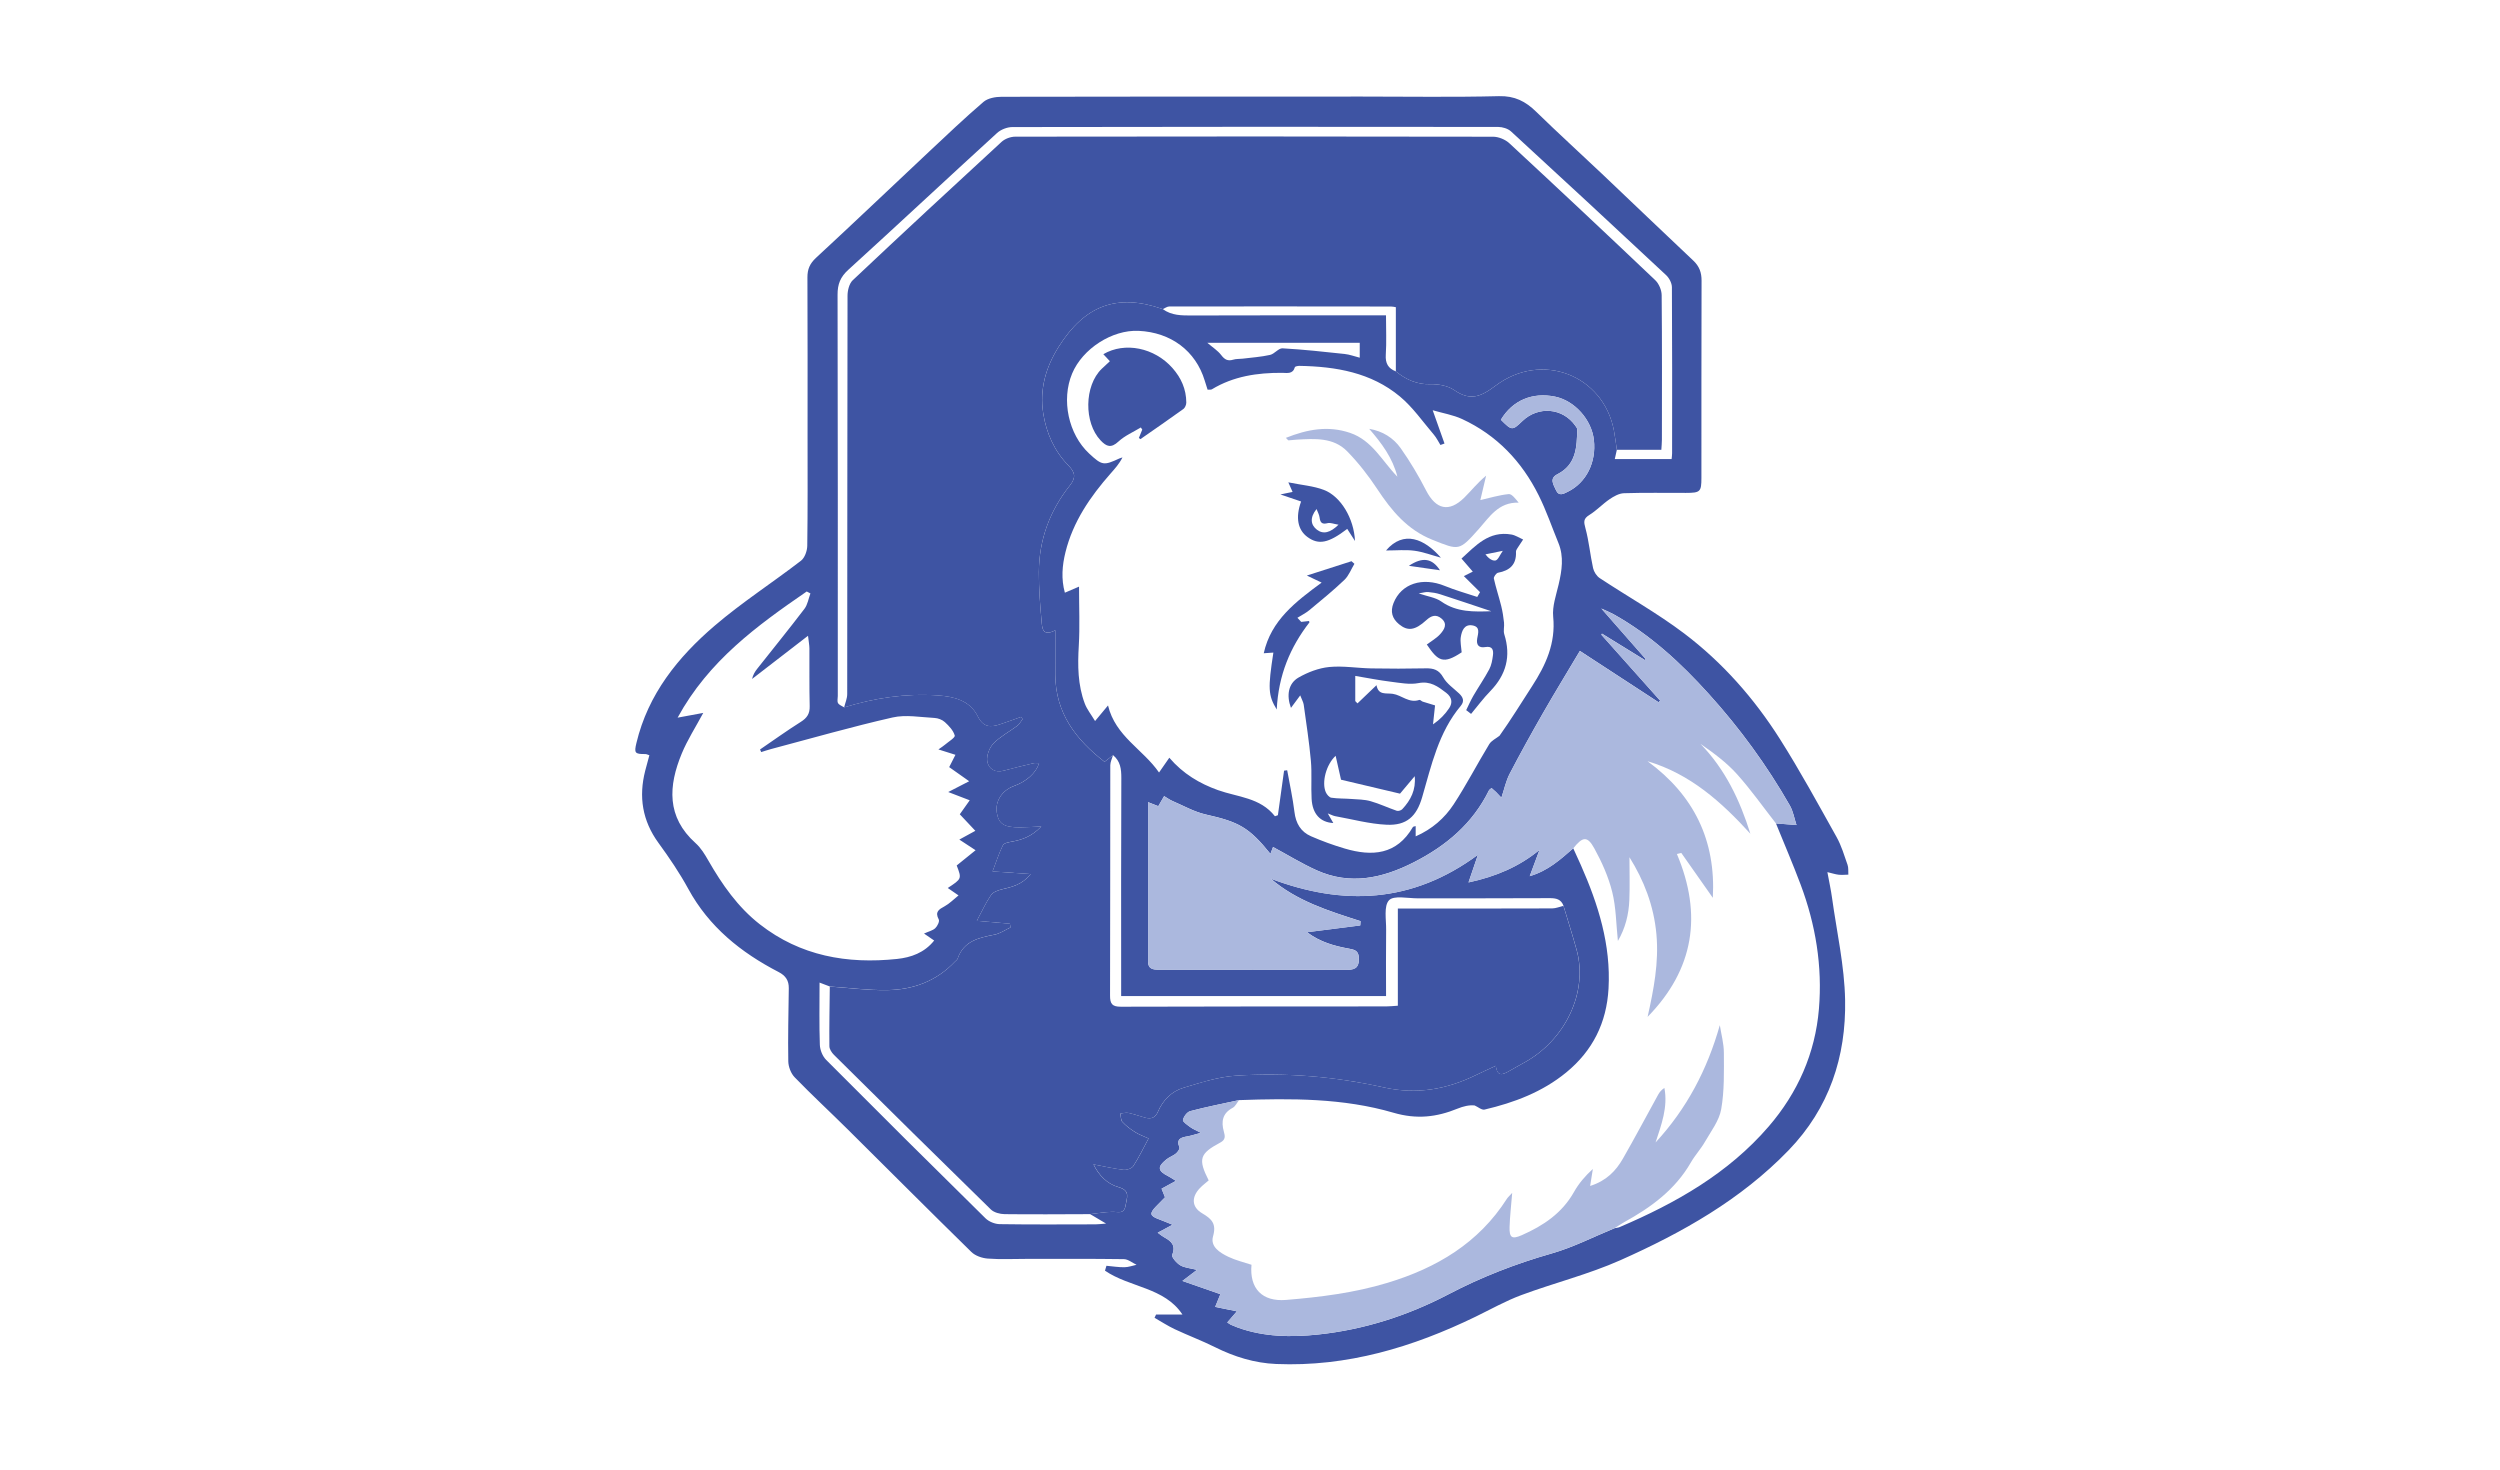 <svg enable-background="new 0 0 133.965 78.795" viewBox="0 0 133.965 78.795" xmlns="http://www.w3.org/2000/svg"><path d="m61.947 70.44h1.415c-.96-1.461-2.831-1.445-4.151-2.35.026-.087.053-.175.079-.262.322.029.644.082.965.078.216-.002.432-.085.648-.131-.225-.105-.449-.299-.676-.302-1.751-.025-3.503-.014-5.254-.014-.682-0-1.367.035-2.045-.017-.302-.023-.664-.147-.874-.352-2.225-2.178-4.422-4.384-6.633-6.576-.942-.934-1.917-1.835-2.839-2.787-.2-.206-.336-.564-.341-.855-.023-1.305.011-2.611.027-3.917.005-.41-.165-.671-.546-.868-2.017-1.044-3.729-2.415-4.842-4.46-.466-.855-1.02-1.669-1.594-2.457-.867-1.19-1.07-2.475-.71-3.877.068-.265.142-.529.221-.822-.088-.027-.153-.064-.217-.064-.564.005-.605-.056-.477-.592.623-2.613 2.225-4.602 4.194-6.286 1.463-1.252 3.096-2.304 4.625-3.482.202-.156.332-.527.336-.8.028-1.954.016-3.908.016-5.863 0-2.839.006-5.679-.007-8.518-.002-.438.127-.741.461-1.05 2.029-1.875 4.027-3.783 6.041-5.673.967-.907 1.928-1.822 2.934-2.684.232-.198.637-.271.962-.272 6.453-.015 12.906-.012 19.359-.012 2.434-0 4.868.04 7.301-.022.841-.021 1.422.278 1.988.831 1.16 1.132 2.36 2.222 3.537 3.337 1.631 1.546 3.251 3.104 4.887 4.644.322.303.445.637.443 1.075-.012 3.521-.005 7.043-.008 10.565-0.0.75-.062.806-.832.808-1.106.003-2.213-.019-3.318.017-.261.008-.542.165-.769.32-.378.257-.697.605-1.084.844-.328.202-.305.372-.212.711.19.698.254 1.43.41 2.139.044.197.189.424.356.535 1.503.993 3.086 1.878 4.52 2.961 2.056 1.554 3.756 3.485 5.135 5.661 1.082 1.707 2.05 3.487 3.037 5.253.258.462.412.985.588 1.489.056.161.031.35.042.526-.173.003-.348.023-.519.004-.173-.019-.342-.077-.604-.139.096.526.191.952.25 1.382.252 1.821.666 3.641.7 5.467.057 3.04-.847 5.799-3.03 8.057-2.562 2.651-5.705 4.417-9.014 5.89-1.707.76-3.546 1.215-5.304 1.868-.843.313-1.636.761-2.448 1.156-3.376 1.639-6.893 2.696-10.691 2.537-1.153-.048-2.242-.385-3.28-.903-.704-.351-1.444-.627-2.156-.962-.374-.176-.722-.405-1.082-.61.027-.058.054-.117.081-.175zm24.574-4.627c.09-.019.186-.022.269-.058 3.007-1.285 5.816-2.872 7.986-5.39 1.558-1.81 2.492-3.915 2.693-6.298.193-2.29-.176-4.521-.982-6.67-.413-1.102-.879-2.183-1.321-3.274.367.029.734.058 1.101.086-.116-.351-.176-.732-.356-1.047-1.228-2.151-2.684-4.144-4.343-5.978-1.5-1.658-3.133-3.174-5.108-4.272-.171-.095-.355-.168-.652-.306.868.988 1.626 1.852 2.385 2.716-.018.016-.035.032-.053.048-.766-.472-1.531-.944-2.297-1.417-.01.021-.02.041-.03.062 1.051 1.178 2.102 2.357 3.154 3.535-.032.026-.063.052-.095.078-1.43-.933-2.86-1.865-4.213-2.748-.718 1.208-1.369 2.271-1.988 3.352-.612 1.068-1.209 2.146-1.777 3.238-.195.376-.283.807-.44 1.275-.138-.147-.21-.228-.288-.304-.075-.073-.156-.14-.24-.214-.063.057-.118.085-.14.129-.876 1.78-2.298 2.974-4.04 3.858-1.685.855-3.4 1.229-5.195.419-.797-.36-1.548-.823-2.334-1.247-.036.096-.084.221-.139.369-1.147-1.422-1.69-1.712-3.463-2.11-.614-.138-1.187-.466-1.775-.718-.16-.069-.304-.175-.459-.267-.119.206-.209.36-.312.539-.185-.072-.346-.135-.548-.215 0 2.877-0 5.712 0 8.547 0.0.389.264.43.566.43 3.373-.001 6.747-.007 10.12.007.508.002.636-.224.606-.678-.023-.348-.238-.403-.512-.453-.789-.143-1.556-.351-2.263-.884 1.004-.128 1.928-.246 2.853-.364.005-.076.01-.153.016-.229-1.703-.547-3.416-1.073-4.816-2.279 3.88 1.469 7.576 1.328 11.106-1.278-.191.562-.333.979-.505 1.482 1.477-.319 2.712-.846 3.805-1.744-.167.449-.334.898-.524 1.408.985-.29 1.652-.9 2.331-1.492.137.301.277.601.41.903.931 2.106 1.612 4.269 1.481 6.614-.102 1.827-.845 3.326-2.263 4.491-1.284 1.054-2.792 1.619-4.381 1.993-.151.035-.352-.143-.53-.221-.286-.033-.61.045-.914.169-1.124.458-2.189.586-3.439.22-2.688-.787-5.487-.773-8.273-.675-.872.191-1.749.363-2.612.59-.17.045-.35.289-.393.473-.022.093.239.27.392.383.136.1.299.164.57.307-.325.088-.514.153-.707.187-.34.061-.635.123-.443.595.03.074-.092.248-.185.325-.154.127-.357.193-.513.318-.494.396-.467.614.083.89.125.063.241.146.427.259-.292.159-.521.285-.769.42.071.176.13.324.185.46-.173.176-.329.331-.481.49-.365.38-.334.508.152.687.213.078.421.168.734.294-.324.173-.535.286-.798.426.147.107.229.18.323.232.381.209.669.424.455.956-.047.116.233.441.43.558.23.138.533.154.897.246-.275.21-.453.345-.78.594.767.267 1.392.485 2.034.709-.091.223-.177.433-.278.681.413.084.763.156 1.163.238-.188.217-.334.385-.516.596.102.065.145.101.195.124.117.052.236.102.357.146 1.405.511 2.871.53 4.317.377 2.458-.261 4.798-1.01 6.986-2.156 1.772-.928 3.607-1.639 5.53-2.188 1.16-.331 2.252-.896 3.375-1.356zm-26.879-25.344c-.135.105-.269.209-.453.352-1.518-1.173-2.631-2.601-2.641-4.67-.004-.751-.001-1.502-.001-2.377-.694.364-.701-.138-.733-.489-.081-.873-.148-1.752-.144-2.628.008-1.733.584-3.286 1.658-4.64.333-.42.297-.693-.076-1.075-.752-.769-1.184-1.741-1.348-2.788-.2-1.278.122-2.448.823-3.566 1.394-2.221 3.136-2.889 5.582-2.024.473.347 1.013.343 1.569.341 3.274-.012 6.548-.007 9.822-.007.176-0.0.352-0.0.57-0 0 .756.033 1.436-.011 2.111-.03.459.127.735.54.892.542.437 1.123.708 1.859.688.424-.012.928.079 1.266.312.855.591 1.41.375 2.221-.235 2.477-1.863 5.775-.558 6.338 2.397.065.343.106.691.158 1.036-.037.164-.073.329-.111.501h3.045c.012-.13.026-.219.026-.309.002-2.967.009-5.934-.01-8.901-.001-.219-.145-.492-.311-.647-2.759-2.579-5.529-5.146-8.31-7.7-.166-.152-.455-.24-.687-.241-8.68-.011-17.36-.011-26.04.007-.276.001-.613.134-.817.32-2.666 2.435-5.303 4.902-7.973 7.332-.423.385-.573.77-.571 1.331.018 7.169.012 14.337.012 21.506 0.0.129-.043.284.014.38.061.104.215.153.328.227 1.632-.505 3.299-.757 5.009-.643.875.059 1.728.271 2.15 1.118.291.585.664.604 1.164.442.39-.127.774-.272 1.161-.409.027.039.054.077.08.116-.093.121-.165.269-.282.358-.424.32-.913.573-1.278.947-.218.224-.381.647-.337.946.057.396.397.647.878.517.53-.144 1.064-.272 1.598-.399.092-.022.194-.003.305-.003-.179.541-.674.977-1.358 1.227-.633.231-1.01.824-.909 1.429.1.6.394.789 1.25.784.329-.002.658-.028 1.136-.051-.523.544-1.032.715-1.583.815-.17.031-.421.078-.478.194-.213.433-.361.899-.553 1.401.673.047 1.298.09 2.044.142-.468.577-.999.687-1.533.816-.213.051-.479.144-.591.307-.277.4-.479.852-.764 1.382.601.053 1.188.104 1.774.156.012.066.023.132.035.197-.286.134-.559.33-.86.389-.841.166-1.653.336-1.977 1.286-.022.064-.097.109-.147.163-.983 1.04-2.232 1.501-3.62 1.523-1.026.016-2.054-.123-3.081-.192-.16-.061-.32-.122-.552-.21 0 1.172-.023 2.256.016 3.338.01.275.145.611.338.804 2.831 2.844 5.677 5.673 8.537 8.488.183.181.502.31.761.314 1.712.027 3.424.014 5.136.011.137-0.0.275-.02.565-.042-.37-.219-.613-.363-.855-.507.396-.044.791-.112 1.187-.123.302-.008.633.155.715-.34.069-.412.272-.797-.37-.98-.613-.175-1.05-.617-1.35-1.223.583.111 1.096.233 1.616.293.168.019.434-.073.519-.203.296-.456.532-.95.817-1.478-.233-.107-.492-.198-.72-.34-.246-.154-.485-.334-.681-.545-.092-.099-.077-.298-.11-.452.147-.013.302-.061.44-.031.305.065.6.176.902.257.306.082.531.002.668-.315.269-.623.733-1.097 1.369-1.289.926-.279 1.875-.589 2.83-.651 2.657-.173 5.31.048 7.904.63 1.779.399 3.385.102 4.966-.672.325-.159.656-.306 1.043-.486.079.638.404.451.721.278.242-.132.478-.278.722-.407 2.296-1.22 3.502-3.837 2.889-6.067-.219-.797-.472-1.585-.709-2.377-.129-.349-.386-.412-.739-.41-2.36.016-4.72.004-7.079.01-.531.001-1.282-.169-1.534.105-.286.311-.146 1.033-.153 1.576-.015 1.175-.004 2.35-.004 3.556-4.752 0-9.441 0-14.195 0 0-.243 0-.459 0-.675-0-3.669-.008-7.337.009-11.006.002-.484-.05-.904-.441-1.226zm17.763-16.702c-.073.026-.145.052-.218.078-.115-.184-.21-.385-.35-.549-.595-.696-1.127-1.472-1.822-2.05-1.545-1.285-3.434-1.607-5.386-1.64-.084-.001-.231.028-.243.073-.11.383-.417.302-.679.3-1.328-.008-2.607.18-3.768.883-.053.032-.137.012-.23.018-.055-.174-.106-.329-.153-.485-.483-1.59-1.807-2.586-3.545-2.666-1.414-.065-3.003.957-3.56 2.288-.591 1.412-.199 3.254.912 4.286.687.639.783.654 1.611.268.055-.026.117-.039.175-.058-.172.342-.404.597-.632.856-1.095 1.243-2.021 2.59-2.424 4.224-.174.705-.236 1.431-.031 2.168.268-.115.473-.203.759-.326 0 1.122.047 2.147-.013 3.166-.063 1.06-.057 2.101.322 3.103.116.307.335.576.55.934.257-.309.425-.512.694-.835.401 1.662 1.871 2.343 2.734 3.593.204-.293.364-.524.551-.792.74.864 1.626 1.384 2.605 1.735 1.058.379 2.266.395 3.055 1.401.053-.019.105-.037.158-.056.11-.796.221-1.592.331-2.387.056-.007.112-.014.167-.022.133.745.299 1.487.39 2.238.073.609.34 1.061.887 1.299.588.256 1.195.478 1.81.659 1.465.433 2.782.34 3.649-1.152.017-.03.085-.03.149-.051v.55c.883-.388 1.55-.976 2.034-1.713.685-1.044 1.259-2.159 1.908-3.227.116-.191.364-.302.551-.45.606-.85 1.164-1.76 1.744-2.656.735-1.134 1.273-2.299 1.132-3.721-.056-.562.159-1.159.292-1.73.173-.746.292-1.483-.011-2.223-.349-.852-.647-1.73-1.057-2.552-.904-1.817-2.247-3.23-4.106-4.091-.478-.221-1.017-.309-1.575-.471.241.678.437 1.232.634 1.786zm-26.542 17.34c.117-.23.22-.432.336-.66-.325-.102-.576-.182-.913-.288.17-.121.26-.175.338-.243.194-.167.567-.39.537-.501-.073-.27-.309-.517-.529-.719-.139-.128-.363-.214-.554-.224-.75-.038-1.535-.188-2.246-.026-2.187.497-4.345 1.119-6.514 1.693-.178.047-.353.108-.529.162-.02-.047-.041-.093-.061-.14.726-.495 1.44-1.009 2.183-1.478.334-.21.488-.439.477-.844-.026-1.032-.008-2.064-.015-3.096-.001-.169-.036-.338-.074-.675-1.082.835-2.04 1.575-2.999 2.315.053-.221.154-.393.277-.547.844-1.069 1.704-2.126 2.529-3.21.172-.226.218-.549.322-.827-.066-.035-.132-.069-.198-.104-2.656 1.827-5.256 3.711-6.919 6.761.529-.098.923-.171 1.374-.254-.419.781-.851 1.45-1.151 2.175-.717 1.733-.829 3.398.742 4.805.281.251.492.598.682.931.739 1.287 1.578 2.494 2.759 3.417 2.174 1.699 4.682 2.138 7.353 1.856.745-.079 1.462-.327 1.989-.987-.192-.132-.334-.229-.544-.374.253-.115.467-.16.604-.289.115-.108.239-.366.186-.465-.219-.411.004-.539.315-.708.261-.142.477-.368.744-.582-.277-.191-.42-.289-.577-.397.753-.495.753-.495.479-1.207.321-.259.637-.514 1.012-.817-.413-.271-.618-.406-.871-.571.292-.16.526-.288.858-.469-.31-.33-.573-.61-.833-.886.171-.241.335-.471.532-.75-.407-.156-.737-.283-1.152-.443.391-.201.692-.356 1.123-.578-.411-.29-.726-.513-1.072-.757zm29.563-18.613c.59.589.609.59 1.155.067.855-.821 2.168-.703 2.838.256.041.058.097.127.096.19-.015.948-.048 1.889-1.058 2.404-.452.231-.21.559-.082.849.158.357.407.205.644.088.982-.486 1.528-1.574 1.391-2.773-.124-1.09-1.031-2.102-2.077-2.319-1.214-.251-2.283.196-2.907 1.239zm-7.562-4.126c-2.751 0-5.44 0-8.17 0 .286.246.562.418.747.661.185.243.355.334.647.243.155-.048.329-.032.493-.052.493-.061.993-.094 1.476-.202.239-.053.454-.365.668-.353 1.113.062 2.223.184 3.332.303.261.028.515.125.806.199 0-.307 0-.539 0-.799z" fill="#3e54a3"/><path d="m86.64 24.1c-.052-.345-.092-.693-.158-1.036-.562-2.955-3.861-4.26-6.338-2.397-.811.61-1.366.826-2.221.235-.338-.233-.842-.323-1.266-.312-.736.02-1.317-.251-1.859-.688 0-1.142 0-2.284 0-3.441-.075-.011-.165-.036-.255-.036-3.961-.005-7.922-.008-11.883-.003-.118 0-.235.093-.352.143-2.446-.866-4.187-.197-5.582 2.024-.702 1.117-1.024 2.288-.823 3.566.164 1.047.596 2.019 1.348 2.788.373.381.409.655.076 1.075-1.074 1.354-1.65 2.907-1.658 4.64-.004.876.064 1.755.144 2.628.032.351.039.854.733.489 0 .875-.003 1.626.001 2.377.01 2.069 1.123 3.498 2.641 4.67.184-.143.319-.248.453-.352-.051.181-.145.361-.145.542-.008 4.11.001 8.22-.013 12.33-.002.445.108.606.581.604 4.736-.017 9.473-.012 14.209-.016.195-0.0.39-.023.632-.038 0-1.75 0-3.44 0-5.207.265 0 .48 0.0.695-0 2.525-0 5.05.002 7.575-.007.201-.001.402-.09.603-.138.237.792.49 1.58.709 2.377.612 2.23-.593 4.847-2.889 6.067-.244.13-.479.275-.722.407-.317.173-.643.36-.721-.278-.387.18-.718.327-1.043.486-1.581.774-3.187 1.071-4.966.672-2.594-.582-5.247-.803-7.904-.63-.955.062-1.903.372-2.83.651-.636.192-1.1.666-1.369 1.289-.137.317-.363.397-.668.315-.302-.081-.597-.192-.902-.257-.138-.03-.293.019-.44.031.033.154.018.353.11.452.196.211.435.391.681.545.227.142.487.233.72.34-.285.529-.521 1.023-.817 1.478-.085.13-.351.223-.519.203-.52-.06-1.034-.182-1.616-.293.3.606.737 1.048 1.35 1.223.641.183.438.567.37.98-.082.495-.413.331-.715.34-.397.011-.792.079-1.187.123-1.526.004-3.053.019-4.579-0-.25-.003-.567-.086-.737-.252-2.815-2.749-5.613-5.515-8.408-8.285-.12-.119-.242-.306-.243-.462-.011-1.065.011-2.131.022-3.196 1.027.07 2.056.208 3.081.192 1.388-.022 2.638-.483 3.62-1.523.051-.054.126-.099.147-.163.324-.949 1.136-1.12 1.977-1.286.3-.059.574-.256.86-.389-.012-.066-.023-.132-.035-.197-.586-.052-1.172-.103-1.774-.156.285-.529.487-.982.764-1.382.113-.163.378-.255.591-.307.534-.129 1.065-.239 1.533-.816-.746-.052-1.372-.096-2.044-.142.192-.503.34-.968.553-1.401.057-.117.308-.163.478-.194.551-.1 1.06-.271 1.583-.815-.478.022-.807.049-1.136.051-.856.005-1.15-.184-1.25-.784-.101-.605.276-1.198.909-1.429.684-.25 1.179-.686 1.358-1.227-.111 0-.213-.019-.305.003-.534.127-1.069.255-1.598.399-.481.13-.82-.12-.878-.517-.043-.3.119-.722.337-.946.365-.375.854-.627 1.278-.947.117-.089.189-.237.282-.358-.027-.039-.054-.077-.08-.116-.387.137-.771.283-1.161.409-.5.162-.872.143-1.164-.442-.422-.847-1.274-1.06-2.15-1.118-1.71-.115-3.377.137-5.009.643.058-.238.166-.476.166-.714.008-7.116.003-14.233.017-21.349.001-.281.09-.65.279-.829 2.642-2.49 5.304-4.959 7.977-7.416.18-.165.484-.277.731-.277 8.536-.014 17.072-.015 25.608.003.292.001.65.148.866.347 2.623 2.43 5.23 4.877 7.822 7.341.196.186.341.529.343.801.025 2.581.015 5.162.013 7.743-0.0.175-.019.35-.03.544-.841-0-1.614-0-2.386-0z" fill="#3e54a3"/><path d="m95.166 44.123c-.69-.882-1.337-1.802-2.083-2.634-.561-.625-1.249-1.136-1.961-1.627 1.329 1.368 2.111 3.018 2.673 4.814-1.544-1.695-3.212-3.2-5.513-3.886 2.489 1.819 3.672 4.244 3.501 7.32-.563-.801-1.126-1.603-1.689-2.404-.079.019-.157.038-.236.057 1.382 3.273.911 6.19-1.57 8.727.325-1.458.61-2.903.473-4.421-.14-1.546-.675-2.9-1.445-4.132 0 .754.024 1.527-.007 2.298-.031.768-.213 1.504-.613 2.188-.096-.907-.096-1.794-.305-2.63-.201-.808-.554-1.596-.957-2.329-.374-.68-.623-.642-1.132-.003-.679.592-1.346 1.201-2.331 1.492.19-.51.357-.959.524-1.408-1.093.898-2.328 1.425-3.805 1.744.171-.503.313-.92.505-1.482-3.53 2.606-7.226 2.747-11.106 1.278 1.4 1.206 3.113 1.732 4.816 2.279-.005.076-.01.153-.016.229-.924.118-1.849.236-2.853.364.707.534 1.474.741 2.263.884.274.05.489.105.512.453.03.454-.098.68-.606.678-3.373-.014-6.747-.008-10.12-.007-.302 0-.566-.041-.566-.43-.001-2.835-0-5.67-0-8.547.203.079.364.143.548.215.103-.178.193-.333.312-.539.155.091.299.198.459.267.587.252 1.16.58 1.775.718 1.773.398 2.317.688 3.463 2.11.056-.148.103-.273.139-.369.786.424 1.537.887 2.334 1.247 1.796.81 3.51.436 5.195-.419 1.742-.884 3.164-2.078 4.04-3.858.022-.044.077-.072.14-.129.084.074.165.141.24.214.078.076.15.157.288.304.157-.467.245-.899.44-1.275.568-1.092 1.165-2.17 1.777-3.238.619-1.081 1.27-2.145 1.988-3.352 1.353.882 2.783 1.815 4.213 2.748.032-.026.063-.052.095-.078-1.051-1.178-2.102-2.357-3.154-3.535.01-.021.02-.041.03-.062.766.472 1.531.944 2.297 1.417.018-.016.035-.032.053-.048-.759-.864-1.517-1.728-2.385-2.716.297.138.481.211.652.306 1.975 1.098 3.608 2.614 5.108 4.272 1.659 1.835 3.115 3.828 4.343 5.978.179.314.24.696.356 1.047-.367-.029-.734-.058-1.101-.086z" fill="#abb8de"/><path d="m66.394 58.953c-.112.141-.195.335-.341.412-.548.291-.622.736-.473 1.268.069.248.105.435-.191.593-1.114.595-1.197.883-.621 2.027-.152.132-.325.26-.472.414-.46.482-.443 1.015.121 1.347.514.302.778.561.585 1.235-.159.558.372.883.823 1.099.392.188.826.289 1.237.426-.114 1.275.575 1.99 1.854 1.884 1.835-.151 3.658-.379 5.432-.916 2.637-.798 4.886-2.13 6.404-4.51.045-.071.114-.128.28-.31-.057.706-.123 1.264-.14 1.823-.018.578.123.677.655.443 1.147-.505 2.157-1.177 2.796-2.314.256-.455.599-.86 1.011-1.233-.043.268-.085.535-.145.91.871-.276 1.381-.809 1.757-1.466.65-1.134 1.261-2.29 1.893-3.435.074-.133.174-.251.329-.351.196 1.036-.162 1.967-.473 2.921 1.667-1.807 2.769-3.898 3.443-6.285.077.492.216.985.217 1.477.003 1.011.031 2.04-.143 3.027-.109.618-.549 1.184-.876 1.754-.219.382-.528.712-.748 1.095-.84 1.464-2.134 2.41-3.573 3.202-.177.097-.342.214-.513.321-1.123.46-2.216 1.025-3.375 1.356-1.923.549-3.758 1.26-5.53 2.188-2.188 1.146-4.527 1.895-6.986 2.156-1.445.154-2.912.134-4.317-.377-.121-.044-.239-.094-.357-.146-.05-.022-.093-.058-.195-.124.182-.21.328-.379.516-.596-.4-.082-.75-.153-1.163-.238.101-.248.187-.458.278-.681-.642-.224-1.267-.441-2.034-.709.327-.249.505-.384.78-.594-.364-.092-.667-.108-.897-.246-.196-.117-.476-.442-.43-.558.214-.532-.074-.747-.455-.956-.094-.051-.176-.125-.323-.232.263-.14.474-.253.798-.426-.313-.126-.521-.216-.734-.294-.486-.179-.517-.306-.152-.687.152-.159.308-.314.481-.49-.055-.136-.114-.284-.185-.46.248-.135.477-.261.769-.42-.186-.114-.301-.196-.427-.259-.55-.276-.577-.494-.083-.89.156-.125.359-.192.513-.318.093-.077.215-.251.185-.325-.193-.471.103-.534.443-.595.194-.034.382-.1.707-.187-.27-.143-.433-.206-.57-.307-.153-.113-.414-.29-.392-.383.043-.184.224-.428.393-.473.863-.227 1.74-.399 2.612-.59z" fill="#abb8de"/><path d="m80.427 22.494c.624-1.043 1.693-1.49 2.907-1.239 1.045.216 1.952 1.229 2.077 2.319.137 1.199-.41 2.287-1.391 2.773-.237.117-.486.269-.644-.088-.128-.29-.37-.618.082-.849 1.01-.515 1.044-1.456 1.058-2.404.001-.063-.056-.132-.096-.19-.669-.959-1.982-1.077-2.838-.256-.546.523-.565.523-1.155-.067z" fill="#abb8de"/><path d="m71.151 43.59c.139.241.217.376.296.513-.695-.036-1.118-.482-1.163-1.295-.038-.68.022-1.366-.039-2.043-.091-1.005-.246-2.004-.384-3.004-.019-.135-.096-.261-.187-.498-.202.272-.344.463-.497.67-.25-.676-.142-1.313.411-1.629.496-.283 1.077-.506 1.639-.562.742-.073 1.502.061 2.254.075.971.018 1.943.018 2.915-.003.421-.009.709.074.942.486.191.337.552.58.845.856.216.203.307.413.092.67-1.19 1.419-1.569 3.181-2.067 4.893-.3 1.032-.832 1.526-1.907 1.475-.924-.044-1.838-.294-2.756-.459-.098-.018-.19-.069-.394-.147zm.421-3.09c-.508.468-.759 1.427-.527 1.953.054.121.182.276.294.293.352.053.714.04 1.071.067.345.026.702.025 1.03.118.479.136.933.353 1.405.515.081.028.232-.017.294-.082.458-.485.743-1.046.669-1.771-.301.358-.603.717-.787.936-1.101-.26-2.088-.494-3.161-.748-.078-.345-.18-.798-.289-1.282zm2.189-3.784c.101.551.495.411.872.464.474.067.871.519 1.425.325.043-.015.115.071.18.093.203.067.408.125.661.202-.03.278-.07.646-.11 1.015.373-.253.651-.542.868-.871.195-.295.144-.586-.163-.821-.44-.336-.844-.642-1.485-.518-.472.091-.99-.013-1.482-.074-.615-.076-1.224-.197-1.904-.311v1.349c.04.041.079.082.119.123.319-.305.638-.611 1.02-.976z" fill="#3e54a3"/><path d="m79.31 31.732c-.286-.284-.573-.567-.868-.86.103-.051.242-.121.479-.241-.216-.249-.396-.458-.605-.7.758-.689 1.466-1.5 2.674-1.288.218.038.419.176.628.268-.101.152-.205.303-.302.458-.037.06-.084.133-.081.197.033.681-.325 1.007-.962 1.125-.095.018-.242.224-.223.311.109.494.272.976.394 1.468.073.292.118.592.151.891.023.21-.046.44.015.633.368 1.174.099 2.168-.753 3.043-.37.379-.687.81-1.028 1.218-.087-.067-.175-.135-.262-.202.128-.258.242-.523.386-.771.278-.477.592-.933.851-1.419.117-.219.163-.487.196-.738.038-.286-.016-.52-.414-.451-.335.058-.486-.109-.43-.448.047-.286.185-.635-.25-.713-.441-.078-.573.288-.627.617-.042.259.025.536.046.824-.987.659-1.266.477-1.868-.418.245-.185.526-.339.725-.565.201-.227.407-.53.068-.82-.292-.25-.548-.17-.823.083-.603.553-.996.596-1.457.217-.371-.305-.479-.676-.298-1.133.414-1.046 1.551-1.414 2.753-.919.563.232 1.155.394 1.735.588.05-.086.1-.172.15-.258zm.605 1.022c-.914-.304-1.826-.614-2.743-.91-.207-.067-.428-.1-.645-.119-.129-.011-.264.036-.506.074.485.166.905.217 1.21.432.826.584 1.753.554 2.684.522zm.614-3.238c-.398.081-.664.135-.93.19.139.189.356.363.535.329.144-.027.242-.304.395-.519z" fill="#3e54a3"/><path d="m73.37 22.98c.718.119 1.295.483 1.688 1.038.507.718.961 1.482 1.362 2.265.523 1.019 1.227 1.188 2.041.388.377-.37.702-.794 1.174-1.182-.112.471-.223.941-.31 1.309.495-.113 1.003-.27 1.521-.322.165-.017.359.248.532.458-1.084-.03-1.559.766-2.134 1.411-1.06 1.189-1.045 1.156-2.487.58-1.346-.537-2.188-1.558-2.953-2.716-.474-.718-1.012-1.41-1.613-2.024-.74-.757-1.743-.679-2.708-.627-.146.008-.291.032-.437.039-.023.001-.048-.044-.141-.135 1.151-.457 2.258-.666 3.436-.268 1.197.405 1.727 1.521 2.54 2.35-.254-1.006-.843-1.795-1.512-2.566z" fill="#abb8de"/><g fill="#3e54a3"><path d="m61.027 23.47c.061-.15.121-.299.182-.449-.025-.038-.051-.076-.076-.115-.404.246-.858.438-1.198.753-.394.365-.637.28-.959-.06-.899-.951-.878-2.929.061-3.836.132-.128.268-.25.437-.407-.122-.131-.236-.252-.351-.376 1.15-.677 2.74-.348 3.702.739.472.533.74 1.139.744 1.85.001.118-.066.281-.156.347-.76.548-1.532 1.079-2.301 1.615-.028-.02-.056-.041-.084-.061z"/><path d="m69.727 33.325c.141-.016.282-.031.416-.047.015.042.03.066.024.073-1.03 1.329-1.659 2.823-1.752 4.669-.464-.761-.474-1.134-.18-3.051-.157.011-.302.021-.516.036.392-1.771 1.717-2.763 3.102-3.786-.277-.132-.462-.22-.792-.378.887-.285 1.64-.526 2.393-.768.052.047.104.093.156.14-.176.29-.3.635-.537.861-.597.57-1.24 1.093-1.876 1.621-.194.161-.427.274-.642.41.068.073.135.146.203.219z"/><path d="m72.608 28.989c-.192-.3-.308-.48-.415-.648-1.008.771-1.533.868-2.125.44-.524-.379-.66-1.044-.347-1.908-.335-.114-.669-.228-1.109-.377.263-.055.439-.092.652-.137-.054-.122-.101-.226-.228-.512.725.148 1.352.192 1.912.408.9.348 1.606 1.525 1.661 2.734zm-2.059-1.712c-.376.465-.311.853.017 1.106.341.263.718.167 1.16-.266-.275-.045-.443-.121-.582-.084-.298.079-.397-.023-.433-.304-.019-.155-.106-.301-.162-.451z"/><path d="m77.211 29.885c-.483-.132-.941-.309-1.414-.373-.472-.064-.958-.014-1.526-.014.943-1.103 2.064-.626 2.94.386z"/><path d="m75.496 30.32c.737-.492 1.246-.407 1.667.239-.55-.079-1.053-.151-1.667-.239z"/></g></svg>